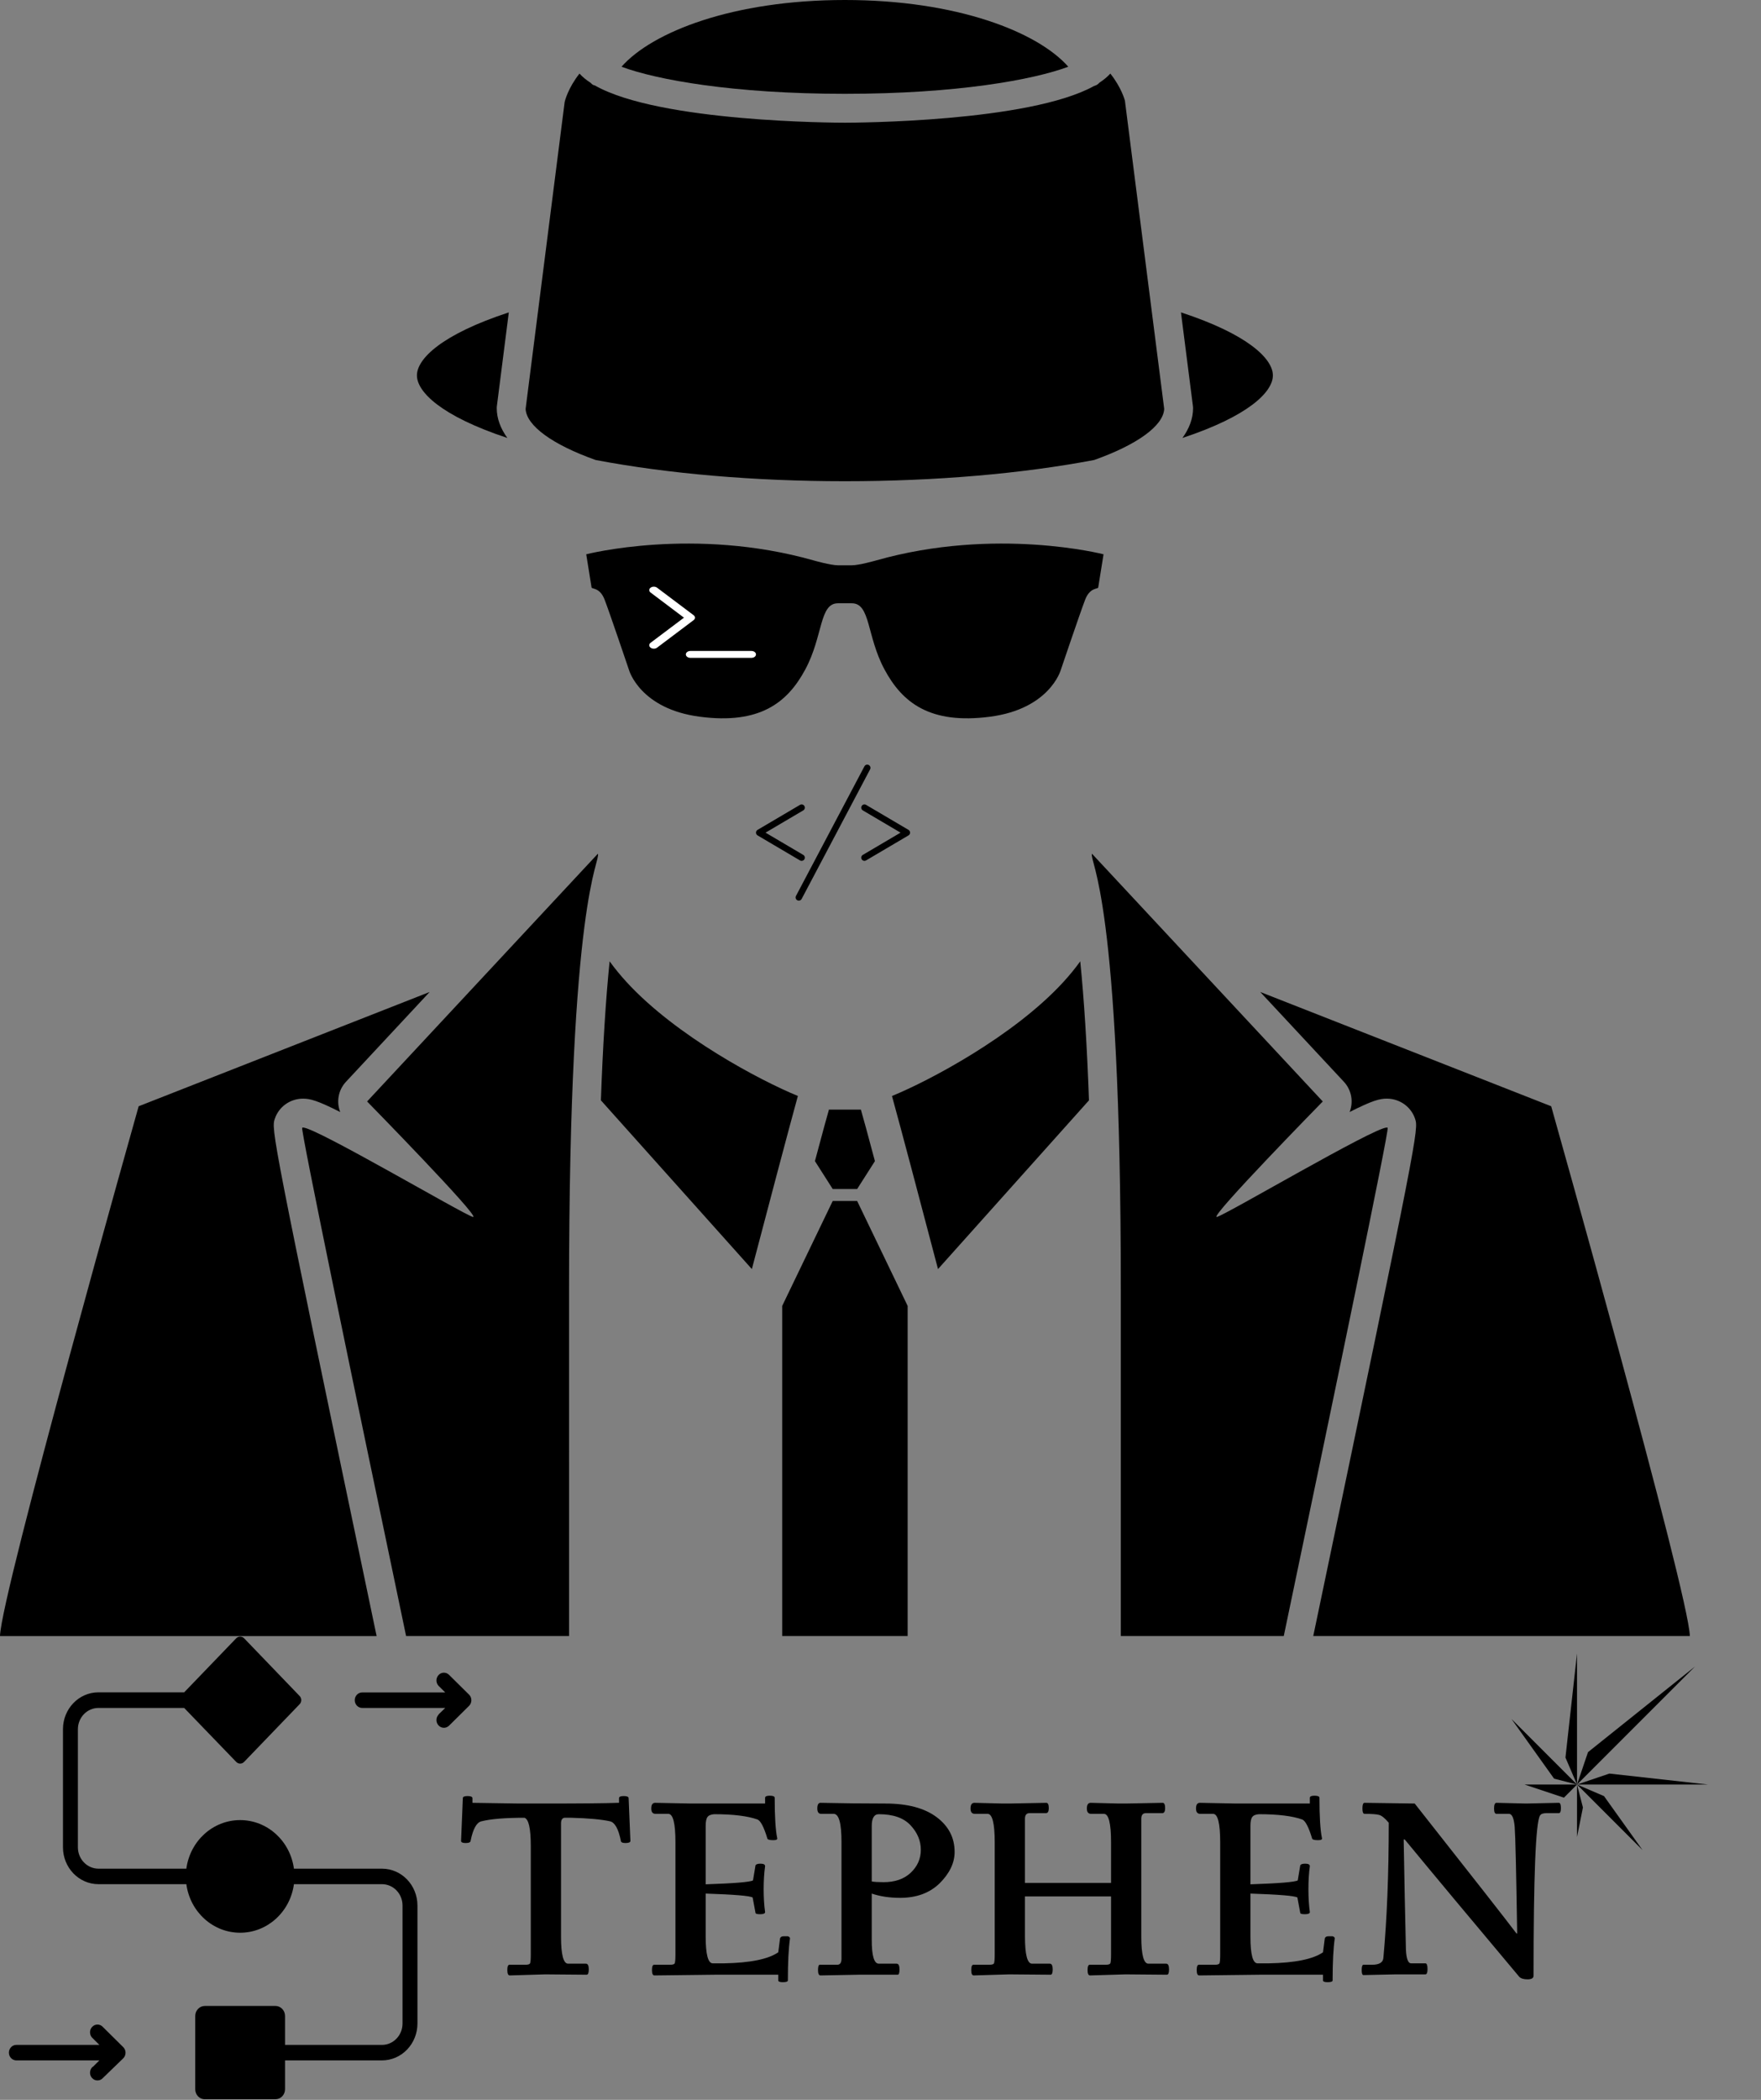 <svg width="99" height="118" viewBox="0 0 99 118" fill="none" xmlns="http://www.w3.org/2000/svg">
<rect x="0" y="0" width="99" height="118" fill="#808080" stroke="none"/>
<path d="M51.026 73.384L48.188 67.49H46.813L43.974 73.384V91.936H51.026V73.384Z" fill="black"/>
<path d="M46.598 62.355C46.591 62.376 46.593 62.4 46.584 62.418C46.517 62.633 46.221 63.729 45.814 65.248L46.813 66.815H48.188L49.186 65.249C48.786 63.75 48.489 62.656 48.41 62.403C48.403 62.388 48.407 62.37 48.4 62.354L46.598 62.355Z" fill="black"/>
<path d="M50.145 61.589C50.646 63.399 51.822 67.85 52.733 71.315L61.22 61.833C61.11 58.776 60.946 56.17 60.729 54.022C60.45 54.411 60.133 54.799 59.775 55.189C56.986 58.228 52.234 60.736 50.145 61.589Z" fill="black"/>
<path d="M87.205 62.165L70.847 55.743L75.55 60.789C75.988 61.26 76.095 61.925 75.873 62.489C77.157 61.839 77.566 61.737 77.963 61.737C78.687 61.737 79.325 62.192 79.552 62.868C79.75 63.463 79.775 63.538 73.975 91.237C73.926 91.469 73.877 91.703 73.829 91.935H95C94.944 89.579 87.205 62.165 87.205 62.165Z" fill="black"/>
<path d="M78.013 63.382C78.008 63.367 77.991 63.361 77.963 63.361C77.228 63.361 68.937 68.254 68.417 68.383C68.411 68.384 68.406 68.385 68.402 68.385C68.006 68.385 74.363 61.896 74.363 61.896L61.387 47.973C61.252 48.514 63.01 50.272 63.01 72.439C63.01 78.407 63.01 85.198 63.01 91.936H72.171C75.098 77.968 78.082 63.59 78.013 63.382Z" fill="black"/>
<path d="M33.781 61.832L42.268 71.314C43.179 67.849 44.355 63.398 44.855 61.587C42.768 60.735 38.022 58.232 35.232 55.194C34.871 54.801 34.552 54.41 34.271 54.02C34.054 56.171 33.89 58.776 33.781 61.832Z" fill="black"/>
<path d="M21.026 91.238C15.225 63.539 15.251 63.464 15.449 62.87C15.675 62.193 16.313 61.738 17.037 61.738C17.433 61.738 17.843 61.84 19.126 62.49C18.904 61.926 19.011 61.261 19.45 60.79L24.154 55.744L7.795 62.166C7.795 62.166 0.055 89.58 0 91.937H21.173C21.124 91.703 21.075 91.47 21.026 91.238Z" fill="black"/>
<path d="M31.991 72.439C31.991 50.272 33.747 48.514 33.613 47.973L20.637 61.896C20.637 61.896 26.994 68.385 26.598 68.385C26.595 68.385 26.589 68.384 26.583 68.383C26.062 68.253 17.771 63.361 17.037 63.361C17.009 63.361 16.993 63.368 16.987 63.382C16.918 63.59 19.902 77.968 22.83 91.936H31.992C31.991 85.197 31.991 78.406 31.991 72.439Z" fill="black"/>
<path d="M67.072 22.934C67.072 23.519 66.859 24.078 66.475 24.611C70.186 23.383 71.559 22.026 71.559 21.095C71.559 20.168 70.169 18.791 66.391 17.554L67.065 22.831C67.07 22.865 67.072 22.899 67.072 22.934Z" fill="black"/>
<path d="M28.522 24.611C28.14 24.078 27.926 23.519 27.926 22.934C27.926 22.899 27.928 22.866 27.932 22.831L28.604 17.555C24.831 18.79 23.439 20.164 23.439 21.095C23.439 22.026 24.812 23.383 28.522 24.611Z" fill="black"/>
<path d="M33.487 25.85C37.566 26.622 42.406 27.042 47.499 27.042C52.592 27.042 57.432 26.622 61.511 25.85C63.94 24.988 65.406 23.92 65.449 22.977L63.24 5.654C63.236 5.646 63.059 4.934 62.42 4.135C62.257 4.315 62.055 4.484 61.814 4.641C61.763 4.69 61.716 4.742 61.65 4.776C61.603 4.801 61.554 4.817 61.505 4.833C57.832 6.866 48.008 6.895 47.498 6.895C46.986 6.895 37.072 6.866 33.443 4.803C33.411 4.79 33.378 4.79 33.346 4.773C33.288 4.742 33.246 4.695 33.199 4.651C32.953 4.492 32.744 4.319 32.578 4.135C31.936 4.944 31.756 5.676 31.744 5.729L29.549 22.978C29.593 23.92 31.059 24.988 33.487 25.85Z" fill="black"/>
<path d="M60.057 3.75C58.328 1.791 53.782 0 47.499 0C41.217 0 36.67 1.791 34.941 3.75C36.915 4.486 41.229 5.272 47.499 5.272C53.769 5.273 58.082 4.487 60.057 3.75Z" fill="black"/>
<path d="M47.888 33.901C48.944 33.901 48.714 35.736 49.723 37.617C50.732 39.498 52.292 40.714 55.652 40.276C59.012 39.84 59.631 37.661 59.631 37.661C59.631 37.661 60.732 34.404 61.007 33.694C61.283 32.983 61.741 33.12 61.741 33.005L62.039 31.148C62.039 31.148 55.983 29.587 49.263 31.491C49.263 31.491 48.3 31.767 47.887 31.767H47.11C46.697 31.767 45.734 31.491 45.734 31.491C39.013 29.587 32.957 31.148 32.957 31.148L33.255 33.005C33.255 33.12 33.713 32.983 33.989 33.694C34.264 34.404 35.365 37.661 35.365 37.661C35.365 37.661 35.984 39.84 39.344 40.276C42.704 40.714 44.264 39.498 45.273 37.617C46.282 35.736 46.053 33.901 47.108 33.901H47.888Z" fill="black"/>
<path fill-rule="evenodd" clip-rule="evenodd" d="M11.517 117.966H15.483C15.626 117.966 15.764 117.906 15.866 117.801C15.967 117.695 16.024 117.553 16.024 117.403V115.783H21.474C22.003 115.783 22.51 115.565 22.884 115.176C23.258 114.787 23.468 114.262 23.468 113.712L23.468 107.077C23.466 105.934 22.575 105.009 21.474 105.009L16.524 105.009C16.312 103.443 15.023 102.279 13.5 102.279C11.977 102.279 10.688 103.443 10.476 105.009H5.531C4.895 105.005 4.38 104.47 4.379 103.809L4.379 97.17C4.382 96.511 4.896 95.978 5.531 95.977H10.354L13.278 99.008C13.337 99.07 13.418 99.105 13.501 99.105C13.585 99.105 13.665 99.07 13.724 99.008L16.843 95.768C16.903 95.707 16.937 95.624 16.937 95.536C16.937 95.45 16.903 95.365 16.843 95.304L13.724 92.063C13.6 91.936 13.402 91.936 13.278 92.063L10.354 95.1H5.531C4.431 95.101 3.54 96.028 3.54 97.17L3.54 103.808C3.54 104.951 4.431 105.877 5.531 105.88H10.476C10.688 107.445 11.977 108.609 13.5 108.609C15.023 108.609 16.312 107.445 16.524 105.88H21.474C22.111 105.88 22.628 106.415 22.629 107.076L22.629 113.712C22.628 114.374 22.112 114.911 21.474 114.912L16.024 114.912V113.285C16.024 113.136 15.967 112.993 15.866 112.888C15.764 112.782 15.626 112.723 15.483 112.723H11.517C11.219 112.723 10.976 112.974 10.976 113.285L10.976 117.406C10.976 117.717 11.219 117.968 11.517 117.968L11.517 117.966ZM5.215 116.151L5.588 115.783H0.919C0.688 115.783 0.5 115.588 0.5 115.347C0.5 115.107 0.688 114.912 0.919 114.912H5.588L5.215 114.541C5.124 114.464 5.069 114.352 5.062 114.231C5.053 114.11 5.095 113.991 5.176 113.904C5.256 113.815 5.368 113.767 5.486 113.768C5.602 113.77 5.713 113.821 5.791 113.912L6.927 115.036L6.943 115.053V115.052C7.102 115.227 7.095 115.502 6.927 115.667L5.791 116.766C5.713 116.856 5.602 116.908 5.486 116.909C5.368 116.911 5.256 116.862 5.176 116.774C5.095 116.686 5.053 116.568 5.062 116.447C5.069 116.326 5.124 116.213 5.215 116.137V116.151ZM24.655 96.341L25.031 95.977L20.362 95.977C20.131 95.977 19.943 95.782 19.943 95.541C19.943 95.3 20.131 95.106 20.362 95.106H25.031L24.655 94.735C24.498 94.567 24.497 94.3 24.653 94.13C24.808 93.96 25.066 93.95 25.234 94.106L26.37 95.23L26.387 95.247V95.246C26.544 95.421 26.537 95.693 26.37 95.859L25.234 96.983V96.982C25.066 97.138 24.808 97.127 24.653 96.958C24.497 96.788 24.498 96.52 24.655 96.353V96.341Z" fill="black"/>
<path d="M35.44 103.448C35.44 103.528 35.347 103.568 35.16 103.568C34.987 103.568 34.9 103.521 34.9 103.428C34.767 102.774 34.567 102.414 34.3 102.348C33.82 102.241 33.093 102.174 32.12 102.148H31.74C31.607 102.161 31.54 102.268 31.54 102.468V108.828C31.54 109.841 31.673 110.348 31.94 110.348H32.94C33.047 110.348 33.1 110.454 33.1 110.668C33.1 110.868 33.06 110.968 32.98 110.968L30.66 110.948L28.66 111.008C28.567 111.008 28.52 110.908 28.52 110.708C28.52 110.508 28.56 110.408 28.64 110.408H29.54C29.687 110.408 29.773 110.381 29.8 110.328C29.827 110.261 29.84 110.094 29.84 109.828V103.748C29.84 102.748 29.72 102.214 29.48 102.148C28.4 102.148 27.593 102.214 27.06 102.348C26.793 102.414 26.593 102.774 26.46 103.428C26.46 103.521 26.367 103.568 26.18 103.568C26.007 103.568 25.92 103.528 25.92 103.448L26.02 101.048C26.02 100.968 26.107 100.928 26.28 100.928C26.467 100.928 26.56 100.968 26.56 101.048V101.308C26.56 101.308 27.433 101.321 29.18 101.348H30.66C32.687 101.348 34.047 101.334 34.74 101.308H34.8V101.048C34.8 100.968 34.887 100.928 35.06 100.928C35.247 100.928 35.34 100.968 35.34 101.048L35.44 103.448ZM36.832 101.308L38.872 101.348H43.012V101.028C43.012 100.948 43.098 100.908 43.272 100.908C43.458 100.908 43.552 100.948 43.552 101.028C43.552 102.081 43.598 102.834 43.692 103.288C43.718 103.368 43.645 103.408 43.472 103.408C43.245 103.408 43.132 103.368 43.132 103.288C42.945 102.674 42.765 102.328 42.592 102.248C42.032 102.048 41.218 101.948 40.152 101.948C39.965 101.961 39.838 102.014 39.772 102.108C39.705 102.201 39.672 102.368 39.672 102.608V105.888C41.285 105.834 42.172 105.761 42.332 105.668L42.472 104.828C42.498 104.761 42.592 104.728 42.752 104.728C42.925 104.728 43.012 104.774 43.012 104.868C42.958 105.254 42.932 105.688 42.932 106.168C42.932 106.634 42.958 107.061 43.012 107.448C43.012 107.528 42.918 107.568 42.732 107.568C42.558 107.568 42.472 107.541 42.472 107.488L42.312 106.628C42.152 106.534 41.272 106.461 39.672 106.408V108.828C39.672 109.828 39.805 110.328 40.072 110.328H40.712C42.178 110.301 43.192 110.094 43.752 109.708L43.852 108.928C43.878 108.848 43.945 108.808 44.052 108.808C44.172 108.808 44.252 108.808 44.292 108.808C44.372 108.834 44.412 108.874 44.412 108.928C44.332 109.488 44.292 110.274 44.292 111.288C44.292 111.354 44.198 111.388 44.012 111.388C43.838 111.388 43.752 111.354 43.752 111.288V110.968H40.192L36.792 111.008C36.698 111.008 36.652 110.908 36.652 110.708C36.652 110.508 36.692 110.408 36.772 110.408H37.672C37.818 110.408 37.905 110.381 37.932 110.328C37.958 110.261 37.972 110.094 37.972 109.828V103.528C37.972 102.461 37.838 101.928 37.572 101.928H36.852C36.692 101.928 36.612 101.828 36.612 101.628C36.612 101.414 36.685 101.308 36.832 101.308ZM48.267 110.968L46.127 111.008C46.034 111.008 45.987 110.908 45.987 110.708C45.987 110.508 46.021 110.408 46.087 110.408H47.068C47.227 110.408 47.307 110.294 47.307 110.068V103.508C47.307 102.454 47.161 101.928 46.867 101.928H46.167C46.021 101.928 45.947 101.828 45.947 101.628C45.947 101.414 46.008 101.308 46.127 101.308C47.314 101.334 48.528 101.348 49.767 101.348C51.008 101.348 51.968 101.601 52.648 102.108C53.328 102.614 53.667 103.268 53.667 104.068C53.667 104.681 53.388 105.268 52.828 105.828C52.267 106.374 51.528 106.648 50.608 106.648C50.008 106.648 49.474 106.568 49.008 106.408V109.028C49.008 109.908 49.141 110.348 49.407 110.348H50.407C50.514 110.348 50.568 110.454 50.568 110.668C50.568 110.868 50.534 110.968 50.468 110.968H48.267ZM49.407 101.948C49.141 101.948 49.008 102.168 49.008 102.608V105.728C49.154 105.754 49.374 105.768 49.667 105.768C50.307 105.768 50.814 105.594 51.188 105.248C51.574 104.888 51.767 104.454 51.767 103.948C51.767 103.441 51.574 102.981 51.188 102.568C50.801 102.154 50.208 101.948 49.407 101.948ZM61.321 101.308L62.901 101.348C63.047 101.348 63.174 101.348 63.281 101.348L65.361 101.308C65.454 101.308 65.501 101.408 65.501 101.608C65.501 101.794 65.447 101.888 65.341 101.888H64.421C64.247 101.888 64.161 101.994 64.161 102.208V108.828C64.161 109.841 64.294 110.348 64.561 110.348H65.561C65.667 110.348 65.721 110.454 65.721 110.668C65.721 110.868 65.681 110.968 65.601 110.968L63.281 110.948L61.281 111.008C61.187 111.008 61.141 110.908 61.141 110.708C61.141 110.508 61.181 110.408 61.261 110.408H62.161C62.307 110.408 62.394 110.381 62.421 110.328C62.447 110.261 62.461 110.094 62.461 109.828V106.568H57.621V108.828C57.621 109.841 57.754 110.348 58.021 110.348H59.021C59.127 110.348 59.181 110.454 59.181 110.668C59.181 110.868 59.141 110.968 59.061 110.968L56.741 110.948L54.741 111.008C54.647 111.008 54.601 110.908 54.601 110.708C54.601 110.508 54.641 110.408 54.721 110.408H55.621C55.767 110.408 55.854 110.381 55.881 110.328C55.907 110.261 55.921 110.094 55.921 109.828V103.528C55.921 102.461 55.787 101.928 55.521 101.928H54.801C54.641 101.928 54.561 101.828 54.561 101.628C54.561 101.414 54.634 101.308 54.781 101.308L56.361 101.348C56.507 101.348 56.634 101.348 56.741 101.348L58.821 101.308C58.914 101.308 58.961 101.408 58.961 101.608C58.961 101.794 58.907 101.888 58.801 101.888H57.881C57.707 101.888 57.621 101.994 57.621 102.208V105.808H62.461V103.528C62.461 102.461 62.327 101.928 62.061 101.928H61.341C61.181 101.928 61.101 101.828 61.101 101.628C61.101 101.414 61.174 101.308 61.321 101.308ZM67.457 101.308L69.497 101.348H73.637V101.028C73.637 100.948 73.723 100.908 73.897 100.908C74.083 100.908 74.177 100.948 74.177 101.028C74.177 102.081 74.223 102.834 74.317 103.288C74.343 103.368 74.27 103.408 74.097 103.408C73.87 103.408 73.757 103.368 73.757 103.288C73.57 102.674 73.39 102.328 73.217 102.248C72.657 102.048 71.843 101.948 70.777 101.948C70.59 101.961 70.463 102.014 70.397 102.108C70.33 102.201 70.297 102.368 70.297 102.608V105.888C71.91 105.834 72.797 105.761 72.957 105.668L73.097 104.828C73.123 104.761 73.217 104.728 73.377 104.728C73.55 104.728 73.637 104.774 73.637 104.868C73.583 105.254 73.557 105.688 73.557 106.168C73.557 106.634 73.583 107.061 73.637 107.448C73.637 107.528 73.543 107.568 73.357 107.568C73.183 107.568 73.097 107.541 73.097 107.488L72.937 106.628C72.777 106.534 71.897 106.461 70.297 106.408V108.828C70.297 109.828 70.43 110.328 70.697 110.328H71.337C72.803 110.301 73.817 110.094 74.377 109.708L74.477 108.928C74.503 108.848 74.57 108.808 74.677 108.808C74.797 108.808 74.877 108.808 74.917 108.808C74.997 108.834 75.037 108.874 75.037 108.928C74.957 109.488 74.917 110.274 74.917 111.288C74.917 111.354 74.823 111.388 74.637 111.388C74.463 111.388 74.377 111.354 74.377 111.288V110.968H70.817L67.417 111.008C67.323 111.008 67.277 110.908 67.277 110.708C67.277 110.508 67.317 110.408 67.397 110.408H68.297C68.443 110.408 68.53 110.381 68.557 110.328C68.583 110.261 68.597 110.094 68.597 109.828V103.528C68.597 102.461 68.463 101.928 68.197 101.928H67.477C67.317 101.928 67.237 101.828 67.237 101.628C67.237 101.414 67.31 101.308 67.457 101.308ZM85.793 101.348L87.632 101.308C87.713 101.308 87.752 101.408 87.752 101.608C87.752 101.794 87.713 101.888 87.632 101.888H86.933C86.746 101.888 86.626 101.934 86.573 102.028C86.332 102.441 86.213 105.441 86.213 111.028C86.213 111.161 86.099 111.228 85.873 111.228C85.659 111.228 85.506 111.181 85.412 111.088C82.746 107.914 80.599 105.341 78.972 103.368H78.912C78.953 105.728 78.993 107.701 79.032 109.288C79.032 109.981 79.132 110.328 79.332 110.328H80.132C80.213 110.328 80.252 110.434 80.252 110.648C80.252 110.848 80.213 110.948 80.132 110.948H78.472L76.653 110.988C76.586 110.988 76.552 110.894 76.552 110.708C76.552 110.508 76.586 110.408 76.653 110.408H77.132C77.546 110.408 77.759 110.274 77.772 110.008C77.972 107.848 78.073 105.321 78.073 102.428C77.859 102.174 77.679 102.028 77.532 101.988C77.386 101.948 77.112 101.928 76.713 101.928C76.632 101.928 76.593 101.828 76.593 101.628C76.593 101.414 76.632 101.308 76.713 101.308L79.532 101.348C82.772 105.454 84.679 107.888 85.252 108.648H85.293C85.239 105.154 85.192 103.161 85.153 102.668C85.112 102.174 85.006 101.928 84.832 101.928H84.132C84.039 101.928 83.993 101.828 83.993 101.628C83.993 101.414 84.039 101.308 84.132 101.308L85.793 101.348Z" fill="black"/>
<path d="M38.996 34.846L36.939 36.395C36.889 36.433 36.823 36.452 36.757 36.452C36.691 36.452 36.626 36.433 36.575 36.395C36.475 36.319 36.475 36.197 36.575 36.121L38.451 34.71L36.576 33.298C36.475 33.222 36.475 33.1 36.576 33.025C36.676 32.949 36.839 32.949 36.939 33.025L38.996 34.573C39.097 34.649 39.097 34.771 38.996 34.846ZM42.243 36.581H38.814C38.672 36.581 38.557 36.667 38.557 36.774C38.557 36.881 38.672 36.968 38.814 36.968H42.243C42.385 36.968 42.5 36.881 42.5 36.774C42.5 36.667 42.385 36.581 42.243 36.581Z" fill="white"/>
<path d="M45.065 48.376C45.127 48.376 45.187 48.344 45.221 48.287C45.271 48.201 45.243 48.09 45.157 48.04L43.036 46.79L45.157 45.54C45.243 45.489 45.271 45.379 45.221 45.293C45.17 45.207 45.06 45.179 44.974 45.229L42.589 46.634C42.534 46.667 42.5 46.726 42.5 46.79C42.5 46.854 42.534 46.913 42.589 46.945L44.974 48.351C45.002 48.367 45.034 48.376 45.065 48.376Z" fill="black"/>
<path d="M51.074 46.634L48.689 45.229C48.603 45.179 48.492 45.207 48.442 45.293C48.391 45.379 48.42 45.489 48.506 45.54L50.627 46.79L48.506 48.04C48.42 48.09 48.391 48.201 48.442 48.287C48.475 48.344 48.536 48.376 48.597 48.376C48.629 48.376 48.66 48.367 48.689 48.35L51.074 46.945C51.129 46.913 51.163 46.854 51.163 46.79C51.163 46.726 51.129 46.667 51.074 46.634Z" fill="black"/>
<path d="M48.839 42.989C48.751 42.942 48.642 42.976 48.596 43.064L44.748 50.347C44.701 50.435 44.735 50.544 44.823 50.591C44.85 50.605 44.879 50.612 44.907 50.612C44.972 50.612 45.035 50.577 45.067 50.516L48.915 43.233C48.961 43.145 48.928 43.035 48.839 42.989Z" fill="black"/>
<path d="M88.989 101.57L88.657 100.281V103.228L88.989 101.57Z" fill="black"/>
<path d="M90.174 100.931L88.657 100.281L92.341 103.965L90.174 100.931Z" fill="black"/>
<path d="M89.274 98.462L88.657 100.281L95.287 93.651L89.274 98.462Z" fill="black"/>
<path d="M88.007 98.765L88.657 100.281L88.657 92.915L88.007 98.765Z" fill="black"/>
<path d="M90.476 99.665L88.657 100.281L96.024 100.281L90.476 99.665Z" fill="black"/>
<path d="M87.921 101.018L88.657 100.281H85.71L87.921 101.018Z" fill="black"/>
<path d="M87.368 99.95L88.657 100.281L84.974 96.598L87.368 99.95Z" fill="black"/>
</svg>
